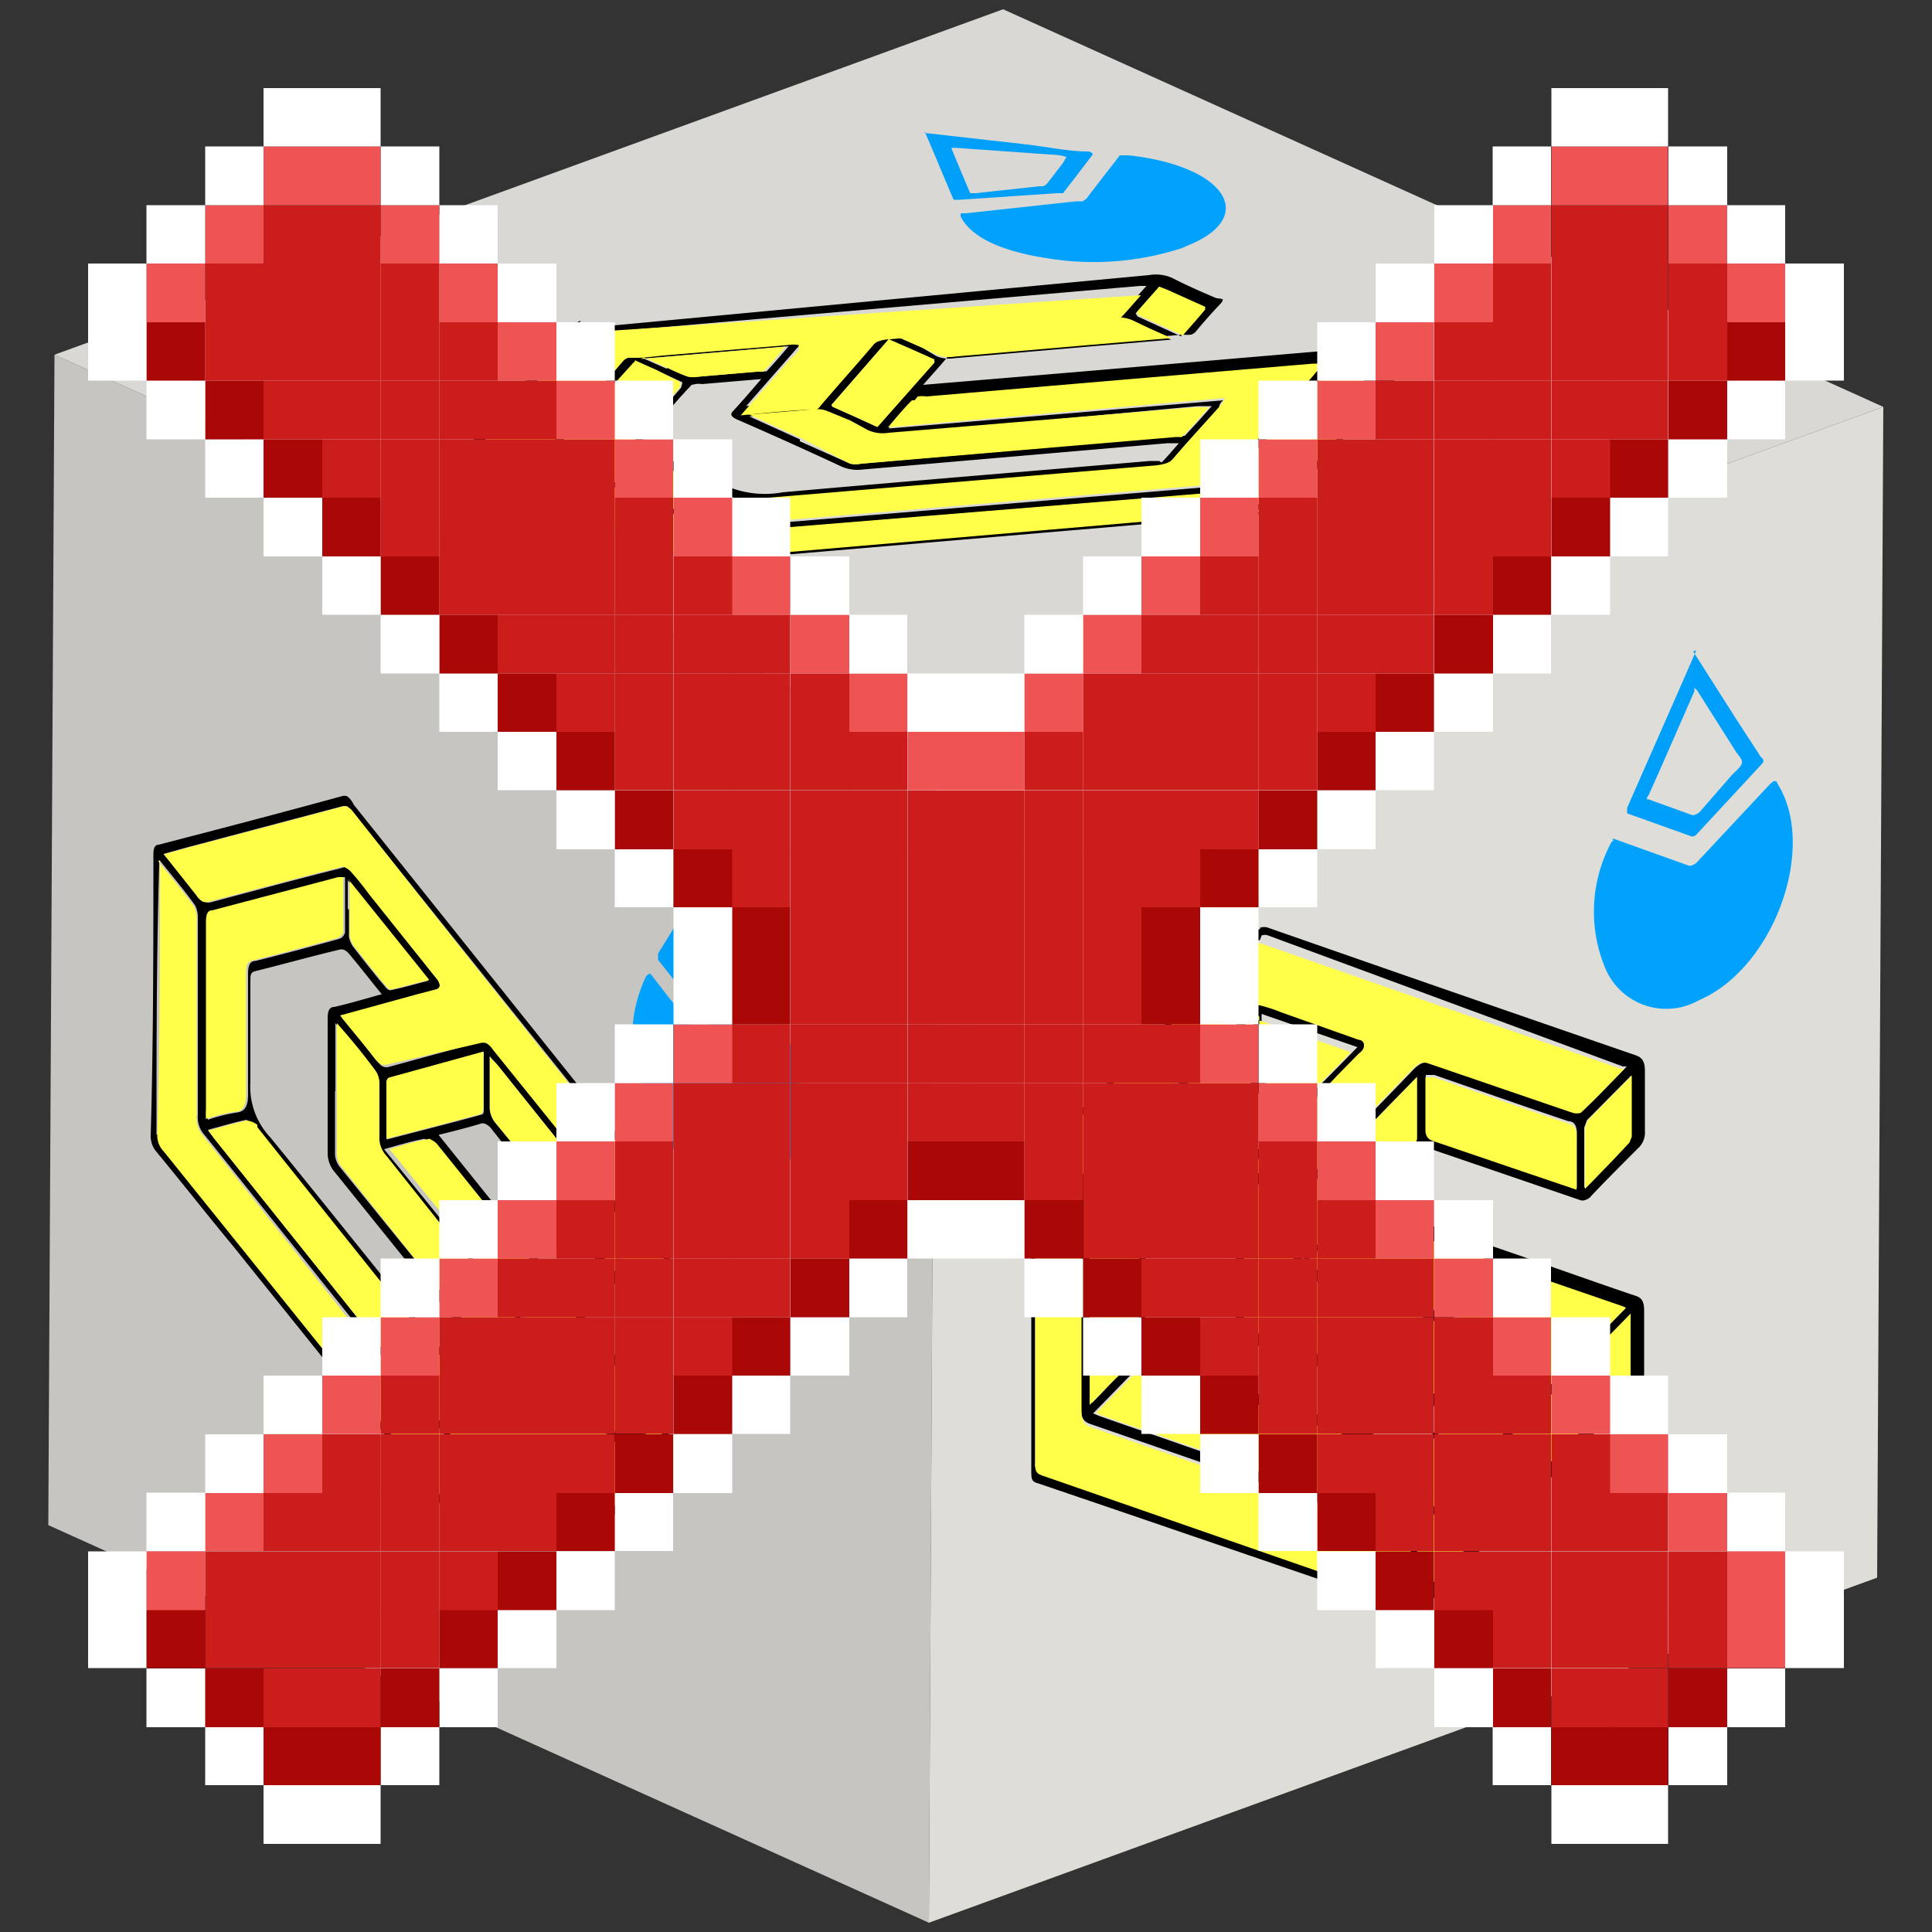 <svg id="Capa_1" data-name="Capa 1" xmlns="http://www.w3.org/2000/svg" xmlns:xlink="http://www.w3.org/1999/xlink" width="50" height="50" viewBox="0 0 50 50">
  <rect x="0" y="0" width="50" height="50" fill="#333333" stroke="none"/>
  <defs>
    <clipPath id="clip-path">
      <polygon points="24.04 49.76 1.25 39.47 1.41 9.18 24.2 19.46 24.04 49.76" fill="none"/>
    </clipPath>
    <clipPath id="clip-path-2">
      <polygon points="24.2 19.46 1.41 9.18 25.96 0.24 48.74 10.53 24.2 19.46" fill="none"/>
    </clipPath>
    <clipPath id="clip-path-3">
      <polygon points="48.74 10.53 48.58 40.83 24.04 49.76 24.2 19.46 48.74 10.53" fill="none"/>
    </clipPath>
  </defs>
  <g id="Figment_lido">
    <g style="isolation: isolate">
      <g>
        <polygon points="24.04 49.76 1.25 39.47 1.41 9.18 24.2 19.46 24.04 49.76" fill="#c7c5c1"/>
        <g style="isolation: isolate">
          <g clip-path="url(#clip-path)">
            <g>
              <path d="M12.44,39.07c0-.24,0-.48,0-.72,0-.08.09-.14.15-.16,1.33-.36,2.65-.71,4-1l.54-.14c0,.25,0,.5,0,.74s0,.47,0,.7-.05.17-.1.18q-2.25.62-4.5,1.2l-.08,0c0-.24,0-.48,0-.73m-1.3-9.59a.41.41,0,0,1,.17.13l0,0L14.2,33.2l2.69,3.37.14.17-1.42.38-3.08.82h-.07a.15.15,0,0,1-.09,0,.43.43,0,0,1-.18-.16L5.52,29.43l-.14-.19c.34-.09.66-.19,1-.26h0a.55.55,0,0,1,.14.13l0,.06c1.86,2.33,3.73,4.65,5.59,7a.84.84,0,0,0,.22.21h0a.33.33,0,0,0,.24,0c.67-.2,1.35-.36,2-.54a1,1,0,0,0,.24-.1l-4.87-6c.36-.1.69-.2,1-.26a.07.07,0,0,1,.06,0m5,3.6c0-.52,0-1,0-1.47l.07-.12c.31-.09.62-.16,1-.25v.19c0,.44,0,.86,0,1.27l-.05.11-1,.27M8.68,28.24c0-.56,0-1.11,0-1.66a.84.84,0,0,1,0-.1c.34.42.66.81,1,1.23a.58.58,0,0,1,.1.32c0,.23,0,.46,0,.69s0,.46,0,.68a.68.68,0,0,0,.18.51l4.42,5.46.19.25c-.39.1-.76.2-1.13.28h0a.47.47,0,0,1-.1-.1L8.77,30.17a.59.59,0,0,1-.1-.28c0-.55,0-1.1,0-1.65m4-.06c0-.27,0-.55,0-.84l.18.19,2.93,3.66a.64.64,0,0,1,.18.46v0c0,.18,0,.36,0,.54s0,.49,0,.76l-1.19-1.48c-.65-.81-1.29-1.61-1.94-2.4a.65.65,0,0,1-.16-.42v0c0-.16,0-.32,0-.48M10,28.72c0-.25,0-.48,0-.72a.15.15,0,0,1,.09-.11l2.43-.67V28c0,.25,0,.48,0,.72,0,.06,0,.12-.07.13-.8.22-1.6.42-2.44.64v-.75m2.48,7.44a.42.42,0,0,1-.16-.14C10.52,33.82,8.76,31.6,7,29.44A1.91,1.91,0,0,1,6.48,28c0-.84,0-1.73,0-2.6,0-.17,0-.24.14-.27.72-.18,1.44-.38,2.15-.55a.21.21,0,0,1,.13,0,.34.34,0,0,1,.12.09c.28.33.55.68.86,1.06-.44.12-.83.24-1.23.33-.13,0-.17.11-.17.29,0,1.16,0,2.32,0,3.48a.75.75,0,0,0,.18.5l4.4,5.46.15.21a7.22,7.22,0,0,1-.74.18h0M4.05,29.37c0-2.32,0-4.65.07-7,0,0,0,0,0-.12.33.41.64.78.93,1.18a.71.71,0,0,1,.07.34c0,.85,0,1.69,0,2.54l0,2.54a.69.69,0,0,0,.18.53l6.82,8.52a.64.64,0,0,1,.17.44v0c0,.16,0,.32,0,.48s0,.55,0,.85l-.75-.93-7.28-9a.58.58,0,0,1-.16-.39m1.28-5.49c0-.19,0-.26.16-.3l3.26-.86.13,0c0,.25,0,.5,0,.73s0,.47,0,.7a.23.23,0,0,1-.16.17q-1.08.3-2.16.57c-.14,0-.19.12-.19.33s0,.51,0,.77,0,.76,0,1.15,0,.77,0,1.15v.06c0,.28-.07.43-.28.46a4.23,4.23,0,0,0-.76.19,2,2,0,0,1,0-.25c0-1.62,0-3.23,0-4.85M9,23.52c0-.23,0-.48,0-.74l2.09,2.6c-.35.09-.65.18-1,.25h0l0,0a.21.21,0,0,1-.11-.08c-.29-.34-.57-.7-.85-1.06a.66.66,0,0,1-.1-.25v-.7M9,20.88H9a.46.46,0,0,1,.14.14q3.93,4.92,7.87,9.83a1.18,1.18,0,0,1,.08.12c-.33.09-.64.18-1,.24h0a.53.53,0,0,1-.18-.16l-3.15-3.91a.54.54,0,0,0-.17-.17.28.28,0,0,0-.18,0l-2.34.64a.23.23,0,0,1-.14,0l0,0a.23.23,0,0,1-.1-.07l-.07-.07,0,0c-.28-.37-.58-.72-.91-1.13l2-.55.46-.12c.08,0,.12-.06.12-.11a.43.43,0,0,0-.12-.22L9.57,23.14a6.72,6.72,0,0,0-.46-.57A.48.48,0,0,0,9,22.46a.15.15,0,0,0-.14,0c-1.13.28-2.27.59-3.4.89l0,0a.27.27,0,0,1-.13,0,.47.47,0,0,1-.18-.17L4.23,22.1l.61-.17,4-1.06a.26.26,0,0,1,.15,0m0-.26a.22.22,0,0,0-.16,0c-1.57.43-3.14.84-4.72,1.25-.1,0-.14.09-.14.25,0,2.42,0,4.85-.07,7.27a.63.63,0,0,0,.15.43c.67.81,1.32,1.64,2,2.46l6.15,7.66a.57.57,0,0,0,.18.17.14.14,0,0,0,.11,0c1.56-.42,3.13-.83,4.69-1.26a.26.26,0,0,0,.13-.22c0-.51,0-1,0-1.54a.67.67,0,0,0-.17-.5c-1.2-1.48-2.39-3-3.59-4.47l-2.2-2.74c.37-.09.72-.18,1.06-.28a.18.18,0,0,1,.16,0,.4.4,0,0,1,.16.14c1.06,1.33,2.12,2.64,3.18,4a.48.48,0,0,0,.15.14.17.17,0,0,0,.12,0q.51-.15,1-.27c.12,0,.16-.12.16-.3,0-.47,0-1,0-1.42a.77.77,0,0,0-.19-.56q-4-5-8-10A.52.52,0,0,0,9,20.62"/>
              <path d="M11.14,29.48a.07.07,0,0,0-.06,0c-.34.06-.67.16-1,.26l4.87,6a1,1,0,0,1-.24.1c-.67.18-1.35.34-2,.54a.33.33,0,0,1-.24,0h0a.84.84,0,0,1-.22-.21c-1.86-2.34-3.73-4.66-5.59-7l0-.06A.55.55,0,0,0,6.39,29h0c-.33.07-.65.17-1,.26l.14.19,6.67,8.34a.43.43,0,0,0,.18.16.15.15,0,0,0,.09,0h.07l3.08-.82L17,36.74l-.14-.17L14.2,33.2l-2.87-3.57,0,0a.41.41,0,0,0-.17-.13" fill="#ffff49"/>
              <path d="M9,20.88a.26.26,0,0,0-.15,0l-4,1.06-.61.17.84,1.06a.47.47,0,0,0,.18.17.27.27,0,0,0,.13,0l0,0c1.13-.3,2.27-.61,3.4-.89a.15.15,0,0,1,.14,0,.48.48,0,0,1,.15.11,6.72,6.72,0,0,1,.46.57l1.72,2.15a.43.43,0,0,1,.12.22s0,.09-.12.11l-.46.12-2,.55c.33.41.63.76.91,1.13l0,0,.07.07a.23.23,0,0,0,.1.07l0,0a.23.23,0,0,0,.14,0L12.41,27a.28.28,0,0,1,.18,0,.54.54,0,0,1,.17.17l3.15,3.91a.53.53,0,0,0,.18.16h0c.32-.06.63-.15,1-.24a1.18,1.18,0,0,0-.08-.12Q13.06,26,9.13,21A.46.46,0,0,0,9,20.89H9" fill="#ffff49"/>
              <path d="M4.14,22.28c0,.07,0,.09,0,.12,0,2.32,0,4.65-.07,7a.58.58,0,0,0,.16.39l7.28,9.05.75.93c0-.3,0-.58,0-.85s0-.32,0-.48v0a.64.64,0,0,0-.17-.44L5.27,29.41a.69.69,0,0,1-.18-.53l0-2.54c0-.85,0-1.69,0-2.54a.71.71,0,0,0-.07-.34c-.29-.4-.6-.77-.93-1.18" fill="#ffff49"/>
              <path d="M8.72,26.48a.84.84,0,0,0,0,.1c0,.55,0,1.1,0,1.66s0,1.1,0,1.65a.59.59,0,0,0,.1.28L13.3,35.8a.47.47,0,0,0,.1.1h0c.37-.08.74-.18,1.13-.28l-.19-.25L10,29.91a.68.68,0,0,1-.18-.51c0-.22,0-.45,0-.68s0-.46,0-.69a.58.58,0,0,0-.1-.32c-.31-.42-.63-.81-1-1.23" fill="#ffff49"/>
              <path d="M8.88,22.7l-.13,0-3.26.86c-.12,0-.16.11-.16.3,0,1.62,0,3.23,0,4.85a2,2,0,0,0,0,.25,4.23,4.23,0,0,1,.76-.19c.21,0,.27-.18.28-.46v-.06c0-.38,0-.77,0-1.15s0-.77,0-1.15,0-.51,0-.77.05-.29.19-.33q1.08-.27,2.16-.57a.23.23,0,0,0,.16-.17c0-.23,0-.46,0-.7s0-.48,0-.73" fill="#ffff49"/>
              <path d="M17.13,37l-.54.14c-1.33.34-2.65.69-4,1-.06,0-.15.08-.15.16,0,.24,0,.48,0,.72s0,.49,0,.73l.08,0q2.25-.59,4.5-1.2s.1-.1.1-.18,0-.46,0-.7,0-.49,0-.74" fill="#ffff49"/>
              <path d="M12.68,27.34c0,.29,0,.57,0,.84s0,.32,0,.48v0a.65.65,0,0,0,.16.42c.65.79,1.29,1.59,1.94,2.4L16,33c0-.27,0-.52,0-.76s0-.36,0-.54v0a.64.64,0,0,0-.18-.46l-2.93-3.66-.18-.19" fill="#ffff49"/>
              <path d="M12.49,27.22l-2.43.67A.15.15,0,0,0,10,28c0,.24,0,.47,0,.72v.75c.84-.22,1.64-.42,2.44-.64,0,0,.07-.07.07-.13,0-.24,0-.47,0-.72v-.76" fill="#ffff49"/>
              <path d="M9.05,22.78c0,.26,0,.51,0,.74v.7a.66.66,0,0,0,.1.25c.28.36.56.72.85,1.06a.21.21,0,0,0,.11.08l0,0h0c.31-.07.61-.16,1-.25l-2.09-2.6" fill="#ffff49"/>
              <path d="M17.19,31.24c-.35.09-.66.16-1,.25l-.07.12c0,.48,0,1,0,1.47l1-.27.05-.11c0-.41,0-.83,0-1.27v-.19" fill="#ffff49"/>
              <path d="M16.81,25.2s0,0-.08.05a3.59,3.59,0,0,0-.11,2.91,4,4,0,0,0,1.91,2.48l.3.1c1.56.45,2.43-1.6,1.6-3.78,0-.08-.05-.12-.08-.13h-.08l-1.58.53a.13.13,0,0,1-.12,0s-.07-.05-.12-.1c-.52-.67-1.05-1.32-1.57-2a.22.22,0,0,0-.07-.07" fill="#00a2fd"/>
              <path d="M18.58,26.13a.17.17,0,0,1-.06-.06l-.93-1.18c-.05-.05-.07-.08,0-.14.34-.55.68-1.1,1-1.65l0-.05s0,.1.07.14c.28.74.56,1.47.83,2.2.05.13.15.31.13.39s-.15.07-.23.1l-.74.25s-.06,0-.08,0m0-3.95-1.54,2.5c0,.07,0,.11,0,.16.46.58.92,1.17,1.39,1.75a.14.14,0,0,0,.06.07.11.11,0,0,0,.08,0l1.4-.46c.06,0,.08-.06,0-.17-.19-.48-.37-1-.55-1.44l-.91-2.41" fill="#009ff9"/>
            </g>
          </g>
        </g>
      </g>
      <g>
        <polygon points="24.2 19.46 1.41 9.18 25.96 0.24 48.74 10.53 24.2 19.46" fill="#dad8d4"/>
        <g style="isolation: isolate">
          <g clip-path="url(#clip-path-2)">
            <g>
              <path d="M32.32,12.94l-.56-.26c-.06,0,0-.1,0-.15l2.38-2.7.33-.37.58.27.55.25c.06,0,.09.09.06.12L33,13.16l-.08,0-.57-.26m-8.65-2.58a.78.78,0,0,1,.23,0h0l5.16-.44,4.85-.41.25,0c-.29.34-.58.65-.85,1-.62.7-1.24,1.4-1.84,2.1l-.05,0-.09.05-.28,0-12,1-.26,0c.2-.23.38-.45.6-.67h0a1.09,1.09,0,0,1,.22,0h.08l10.07-.84a1.39,1.39,0,0,0,.34-.06h0a.43.43,0,0,0,.2-.14c.39-.46.81-.91,1.22-1.37,0,0,0-.1.11-.18L23,11.09c.21-.25.4-.48.62-.7l.07,0m6.89-1.68-1.14-.52-.05-.08L30,7.42l.15.07,1,.45,0,.07c-.18.22-.37.43-.58.67m-9.87,2.69-1.3-.59-.06,0,1.76-.14a.7.7,0,0,1,.33.06l.56.23.52.25a.94.94,0,0,0,.54.07L31,10.51l.36,0c-.24.27-.46.52-.7.77h0l-.16,0L22.28,12A.66.66,0,0,1,22,12l-1.3-.58M23.87,9l-.66-.29.3,0,5.28-.45a1,1,0,0,1,.5.06h0l.42.2.6.27-2.14.18-3.47.3a.85.85,0,0,1-.46-.05h0L23.87,9m-1.76,1.78-.56-.25a.05.05,0,0,1,0-.09L23,8.78l.6.27.56.25s.06.07,0,.09L22.7,11.05l-.59-.27M30,11.93l-.24,0c-3.17.27-6.35.53-9.5.81a2.55,2.55,0,0,1-1.57-.21c-.63-.33-1.35-.63-2-.93-.13-.06-.15-.11-.09-.18.44-.48.86-1,1.3-1.46L18,9.94a.53.53,0,0,1,.17,0l1.53-.13c-.25.29-.48.56-.73.83-.08.08-.05.14.09.21q1.38.6,2.73,1.23a1.06,1.06,0,0,0,.55.07l7.88-.68.29,0c-.16.18-.29.34-.45.5l0,0M17.84,14.48,12.37,12l-.08,0L14,11.82a1.25,1.25,0,0,1,.32.08l2,.9,2,.91a1.12,1.12,0,0,0,.57.07l12.27-1a.94.94,0,0,1,.49.05h0L32,13l.67.3-1.35.12L18.28,14.53a.8.8,0,0,1-.44,0m-3.32-2.66c-.14-.07-.17-.12-.1-.2l2-2.21.09-.09.58.26.54.25c.06,0,0,.11,0,.15-.43.49-.86,1-1.3,1.47-.08.1-.07.16.1.23L17,12l.9.41.91.41.05,0c.22.1.28.19.13.32a5.57,5.57,0,0,0-.46.51l-.2-.08-3.81-1.72m2.73-2.31-.59-.26,3.75-.32c-.2.24-.38.44-.57.65l0,0,0,0-.16,0-1.53.13a.73.73,0,0,1-.27,0,5.38,5.38,0,0,1-.55-.24m-2.16-.88h0l.23,0L29.5,7.4h.17c-.21.23-.38.44-.59.65h0a1,1,0,0,1-.27,0l-5.65.49a.87.87,0,0,0-.27.05.27.27,0,0,0-.15.1c-.45.53-.93,1.06-1.38,1.59a.24.24,0,0,1-.11.09l-.05,0-.14,0-.11,0h0c-.53,0-1,.08-1.64.14l1.22-1.39c.09-.11.19-.21.28-.31s.05-.1,0-.12a.8.8,0,0,0-.28,0l-3.09.26c-.28,0-.57,0-.83.07l-.21,0a.31.31,0,0,0-.12.07c-.7.77-1.37,1.54-2,2.31l0,0a.5.5,0,0,1-.12.08l-.28,0-1.52.12.36-.41c.8-.9,1.59-1.8,2.38-2.71a.38.38,0,0,1,.13-.09m-.2-.09a.28.28,0,0,0-.14.09c-.93,1.07-1.88,2.14-2.83,3.21-.06.07,0,.11.08.17l5.71,2.58a.84.84,0,0,0,.46.06l3.56-.31,11.05-.94a1,1,0,0,0,.27-.05.17.17,0,0,0,.1-.06l2.8-3.2s0-.11-.07-.15c-.39-.19-.81-.36-1.2-.55a1,1,0,0,0-.54-.07l-6.45.55-3.94.33c.22-.25.43-.48.63-.72a.25.25,0,0,1,.13-.09.76.76,0,0,1,.25,0l5.71-.49a1,1,0,0,0,.22,0,.3.3,0,0,0,.11-.07c.19-.23.39-.46.61-.69s0-.14-.11-.2c-.38-.16-.76-.33-1.11-.51a1.05,1.05,0,0,0-.6-.07L15.16,8.49a1.31,1.31,0,0,0-.27,0"/>
              <path d="M23.67,10.36l-.07,0c-.22.22-.41.45-.62.7l8.73-.76c-.06.08-.07.13-.11.18-.41.46-.83.91-1.22,1.37a.43.43,0,0,1-.2.14h0a1.39,1.39,0,0,1-.34.06l-10.07.84h-.08a1.09,1.09,0,0,0-.22,0h0c-.22.22-.4.44-.6.67l.26,0,12-1,.28,0,.09-.05.05,0c.6-.7,1.22-1.4,1.84-2.1.27-.32.56-.63.85-1l-.25,0-4.85.41-5.16.44h0a.78.78,0,0,0-.23,0" fill="#ffff49"/>
              <path d="M15.09,8.63a.38.38,0,0,0-.13.09c-.79.91-1.58,1.81-2.38,2.71l-.36.41,1.52-.12.28,0a.5.5,0,0,0,.12-.08l0,0c.67-.77,1.34-1.54,2-2.31a.31.31,0,0,1,.12-.07l.21,0c.26,0,.55-.05.83-.07l3.09-.26a.8.8,0,0,1,.28,0s0,.06,0,.12-.19.2-.28.31l-1.22,1.39c.6-.06,1.11-.11,1.64-.14h0l.11,0,.14,0,.05,0a.24.24,0,0,0,.11-.09c.45-.53.93-1.06,1.38-1.59a.27.27,0,0,1,.15-.1.87.87,0,0,1,.27-.05l5.65-.49a1,1,0,0,0,.27,0h0c.21-.21.38-.42.59-.65H29.5L15.35,8.59l-.23,0h0" fill="#ffff49"/>
              <path d="M12.29,12l.08,0,5.47,2.47a.8.8,0,0,0,.44,0l13.06-1.12,1.35-.12L32,13l-.38-.18h0a.94.94,0,0,0-.49-.05l-12.27,1a1.12,1.12,0,0,1-.57-.07l-2-.91-2-.9a1.25,1.25,0,0,0-.32-.08L12.29,12" fill="#ffff49"/>
              <path d="M19.33,10.73l.06,0,1.3.59L22,12a.66.66,0,0,0,.29,0l8.14-.69.16,0h0c.24-.25.46-.5.7-.77l-.36,0L23,11.2a.94.94,0,0,1-.54-.07L22,10.88l-.56-.23a.7.7,0,0,0-.33-.06l-1.76.14" fill="#ffff49"/>
              <path d="M16.46,9.32l-.09.09-2,2.21c-.07.08,0,.13.1.2l3.81,1.72.2.08a5.57,5.57,0,0,1,.46-.51c.15-.13.09-.22-.13-.32l-.05,0-.91-.41L17,12l-.61-.27c-.17-.07-.18-.13-.1-.23.44-.48.87-1,1.3-1.47,0,0,.05-.12,0-.15L17,9.58l-.58-.26" fill="#ffff49"/>
              <path d="M34.47,9.46l-.33.37-2.38,2.7c0,.05-.06.12,0,.15l.56.26.57.26.08,0,2.69-3.06s0-.1-.06-.12l-.55-.25-.58-.27" fill="#ffff49"/>
              <path d="M23.21,8.71l.66.29.37.18h0a.85.85,0,0,0,.46.05l3.47-.3,2.14-.18-.6-.27-.42-.2h0a1,1,0,0,0-.5-.06l-5.28.45-.3,0" fill="#ffff49"/>
              <path d="M23,8.78l-1.44,1.66a.05.05,0,0,0,0,.09l.56.25.59.27,1.47-1.66s0-.07,0-.09l-.56-.25L23,8.78" fill="#ffff49"/>
              <path d="M16.66,9.25l.59.26a5.38,5.38,0,0,0,.55.24.73.73,0,0,0,.27,0l1.53-.13.16,0,0,0,0,0c.19-.21.37-.41.57-.65l-3.75.32" fill="#ffff49"/>
              <path d="M30,7.42l-.58.66.05.08,1.14.52c.21-.24.4-.45.58-.67l0-.07-1-.45L30,7.42" fill="#ffff49"/>
              <path d="M24.86,5.54s0,0,0,.06c.26.52,1,.89,2.22,1.08a7.39,7.39,0,0,0,3.51-.26l.32-.14c1.62-.76.7-2-1.7-2.26-.09,0-.14,0-.17,0s0,0-.06,0c-.28.37-.58.74-.86,1.12l-.1.07-.17,0L25,5.52l-.12,0" fill="#00a2fd"/>
              <path d="M27,4.82l-.1,0L25.25,5c-.07,0-.12,0-.14,0-.17-.39-.33-.78-.49-1.17v0a.86.86,0,0,1,.17,0L27.2,4a1.53,1.53,0,0,1,.4.06s-.06.11-.1.17l-.4.52a.18.18,0,0,1-.07.05m-3.1-1.4c.26.6.5,1.19.75,1.77,0,0,.07,0,.15,0L27.34,5h.11l.06,0c.25-.32.5-.65.77-1,0,0,0-.06-.11-.08-.53,0-1.06-.12-1.59-.18l-2.65-.3" fill="#009ff9"/>
            </g>
          </g>
        </g>
      </g>
      <g>
        <polygon points="48.74 10.53 48.58 40.83 24.04 49.76 24.2 19.46 48.74 10.53" fill="#dfddd8"/>
        <g style="isolation: isolate">
          <g clip-path="url(#clip-path-3)">
            <g>
              <path d="M36.68,40.55c0-.26,0-.52,0-.78a.72.72,0,0,1,.19-.32l4.68-4.78L42.2,34v.8c0,.26,0,.51,0,.76a.53.53,0,0,1-.12.29q-2.66,2.7-5.3,5.42l-.09.05v-.79m-1.58-9a.41.41,0,0,1,.19,0h0c1.14.38,2.27.77,3.41,1.17l3.2,1.1.16.06L40.4,35.56C39.19,36.8,38,38,36.78,39.27c0,0-.05,0-.08.06a.23.23,0,0,1-.11.07.28.28,0,0,1-.22,0l-7.91-2.75-.17-.07,1.16-1.19,0,0a.31.31,0,0,1,.16,0h.06c2.21.77,4.42,1.53,6.64,2.32a.44.44,0,0,0,.25,0l0,0a.77.77,0,0,0,.28-.2c.79-.83,1.59-1.63,2.39-2.43.08-.08.14-.18.28-.34l-5.78-2c.42-.43.81-.84,1.21-1.22l.08,0M41,30.76c0-.56,0-1.07,0-1.58l.07-.19,1.15-1.16V28c0,.48,0,.93,0,1.38l-.06.15c-.37.4-.74.78-1.15,1.2m-8.83,1.69c0-.59,0-1.18,0-1.78,0,0,0-.06,0-.12.4.13.78.26,1.15.41.07,0,.12.15.12.25s0,.49,0,.74,0,.49,0,.74.07.32.22.37l5.24,1.76.24.09c-.47.47-.9.92-1.34,1.35h0l0,0a.15.15,0,0,1-.13,0c-1.8-.6-3.58-1.22-5.38-1.84a.24.24,0,0,1-.11-.2V32.45m4.71-3.73c0-.29,0-.59,0-.9l.22,0c1.16.4,2.31.81,3.48,1.2.15,0,.21.13.21.33v0c0,.2,0,.39,0,.59v.81l-1.42-.48-2.29-.78c-.13,0-.19-.12-.2-.29v0c0-.18,0-.35,0-.52M33.7,31.79c0-.26,0-.52,0-.78a.42.42,0,0,1,.1-.2l2.87-2.94c0,.28,0,.55,0,.81s0,.52,0,.78a.36.36,0,0,1-.09.21L33.7,32.6v-.81m3,5.66a.27.27,0,0,1-.18,0c-2.1-.72-4.18-1.47-6.29-2.15-.47-.15-.64-.43-.6-1.09.06-1,0-1.88,0-2.81a.53.53,0,0,1,.18-.42c.84-.86,1.68-1.73,2.53-2.57a.49.49,0,0,1,.15-.1.23.23,0,0,1,.14,0c.33.09.65.21,1,.34l-1.45,1.49a.57.57,0,0,0-.2.47c0,1.24,0,2.48,0,3.73,0,.23.06.32.22.37l5.21,1.78.18.08c-.3.31-.58.61-.87.88l0,0m-9.93.47q0-3.75,0-7.5s0-.06,0-.14c.39.14.76.25,1.11.4.06,0,.07.19.08.3,0,.91,0,1.82,0,2.73l0,2.74c0,.24.06.34.23.4l8.09,2.8c.14.05.2.13.2.32v0c0,.17,0,.35,0,.52v.92l-.89-.3-8.64-3c-.11,0-.19-.07-.19-.27m1.47-7a.56.56,0,0,1,.2-.46l3.83-3.92.16-.14c0,.27,0,.53,0,.79s0,.5,0,.75a.73.73,0,0,1-.18.32q-1.27,1.32-2.55,2.61a.67.67,0,0,0-.23.53v.82c0,.41,0,.82,0,1.24v1.23a.13.13,0,0,1,0,.06.92.92,0,0,1-.33.75c-.3.26-.58.58-.89.89,0-.11,0-.19,0-.26,0-1.74,0-3.47,0-5.21m4.39-3.8v-.8l2.48.86c-.41.42-.77.79-1.13,1.14a.1.1,0,0,1,0,0l0,0a.31.31,0,0,1-.13,0c-.34-.11-.68-.23-1-.36a.21.21,0,0,1-.11-.18c0-.24,0-.48,0-.74m-.11-2.75h0a.25.25,0,0,1,.17,0L42,27.6l.1,0c-.39.4-.75.78-1.13,1.14l0,0h0a.37.37,0,0,1-.21,0L37,27.52a.3.3,0,0,0-.21,0,.83.83,0,0,0-.21.16c-.91.95-1.83,1.89-2.75,2.84a.83.83,0,0,1-.16.13l-.06,0a.25.25,0,0,1-.12,0l-.07,0h0c-.34-.14-.68-.24-1.08-.37l2.41-2.47.54-.55c.09-.1.14-.17.14-.23s0-.09-.14-.13l-2-.71a3.92,3.92,0,0,0-.55-.18.38.38,0,0,0-.18,0,.34.34,0,0,0-.16.1c-1.34,1.35-2.67,2.72-4,4.08l0,.06a.59.59,0,0,1-.16.1.31.31,0,0,1-.21,0c-.31-.14-.64-.24-1-.36l.71-.74,4.69-4.79a.63.63,0,0,1,.18-.14m0-.28a.56.56,0,0,0-.2.14q-2.77,2.85-5.56,5.68a.51.51,0,0,0-.16.39c0,2.6,0,5.21,0,7.82,0,.19,0,.28.18.32l2.35.8,7.31,2.5a.28.28,0,0,0,.2,0,.46.46,0,0,0,.14-.09c1.84-1.9,3.68-3.78,5.53-5.67a.77.77,0,0,0,.15-.36c0-.56,0-1.1,0-1.66,0-.22-.06-.32-.21-.37-1.42-.48-2.84-1-4.26-1.47l-2.61-.89c.44-.44.85-.86,1.25-1.28a.54.54,0,0,1,.19-.14.25.25,0,0,1,.19,0l3.77,1.29a.2.2,0,0,0,.17,0,.29.29,0,0,0,.15-.11c.4-.42.8-.82,1.2-1.22a.56.56,0,0,0,.18-.46c0-.51,0-1,0-1.54,0-.25-.07-.35-.24-.41q-4.76-1.64-9.51-3.3a.31.31,0,0,0-.21,0"/>
              <path d="M35.1,31.51l-.08,0c-.4.38-.79.79-1.21,1.22l5.78,2c-.14.16-.2.26-.28.34-.8.8-1.6,1.6-2.39,2.43a.77.77,0,0,1-.28.2h0l0,0a.44.44,0,0,1-.25,0c-2.22-.79-4.43-1.55-6.64-2.32h-.06a.31.31,0,0,0-.16,0l0,0-1.16,1.19.17.07,7.91,2.75a.28.28,0,0,0,.22,0,.23.23,0,0,0,.11-.07s0,0,.08-.06C38,38,39.19,36.8,40.4,35.56l1.68-1.72-.16-.06-3.2-1.1c-1.14-.4-2.27-.79-3.41-1.17h0a.41.41,0,0,0-.19,0" fill="#ffff49"/>
              <path d="M32.48,24.34a.63.63,0,0,0-.18.14l-4.69,4.79L26.9,30c.35.12.68.22,1,.36a.31.31,0,0,0,.21,0,.59.59,0,0,0,.16-.1l0-.06c1.34-1.36,2.67-2.73,4-4.08a.34.34,0,0,1,.16-.1.38.38,0,0,1,.18,0,3.92,3.92,0,0,1,.55.18l2,.71c.09,0,.14.08.14.13s0,.13-.14.23l-.54.55L32.3,30.28c.4.13.74.23,1.08.37h0l.07,0a.25.25,0,0,0,.12,0l.06,0a.83.83,0,0,0,.16-.13c.92-1,1.84-1.89,2.75-2.84a.83.83,0,0,1,.21-.16.3.3,0,0,1,.21,0l3.74,1.28a.37.37,0,0,0,.21,0h0l0,0c.38-.36.74-.74,1.13-1.14l-.1,0-9.33-3.25a.25.25,0,0,0-.17,0h0" fill="#ffff49"/>
              <path d="M26.79,30.28c0,.08,0,.11,0,.14q0,3.75,0,7.5c0,.2.08.23.19.27l8.64,3,.89.3v-.92c0-.17,0-.35,0-.52v0c0-.19-.06-.27-.2-.32l-8.09-2.8c-.17-.06-.23-.16-.23-.4l0-2.74c0-.91,0-1.82,0-2.73,0-.11,0-.27-.08-.3-.35-.15-.72-.26-1.11-.4" fill="#ffff49"/>
              <path d="M32.22,30.55c0,.06,0,.1,0,.12,0,.6,0,1.19,0,1.78v1.78a.24.24,0,0,0,.11.2c1.8.62,3.58,1.24,5.38,1.84a.15.15,0,0,0,.13,0l0,0h0c.44-.43.87-.88,1.34-1.35l-.24-.09L33.7,33.06c-.15-.05-.22-.14-.22-.37s0-.5,0-.74,0-.49,0-.74-.05-.23-.12-.25c-.37-.15-.75-.28-1.15-.41" fill="#ffff49"/>
              <path d="M32.39,26.37l-.16.14L28.4,30.43a.56.56,0,0,0-.2.46c0,1.74,0,3.47,0,5.21,0,.07,0,.15,0,.26.31-.31.59-.63.89-.89a.92.92,0,0,0,.33-.75.13.13,0,0,0,0-.06V33.43c0-.42,0-.83,0-1.24v-.82a.67.67,0,0,1,.23-.53q1.27-1.29,2.55-2.61a.73.73,0,0,0,.18-.32c0-.25,0-.5,0-.75s0-.52,0-.79" fill="#ffff49"/>
              <path d="M42.2,34l-.64.65-4.68,4.78a.72.72,0,0,0-.19.32c0,.26,0,.52,0,.78v.79l.09-.05q2.64-2.72,5.3-5.42a.53.53,0,0,0,.12-.29c0-.25,0-.5,0-.76V34" fill="#ffff49"/>
              <path d="M36.89,27.82c0,.31,0,.61,0,.9s0,.34,0,.52v0c0,.17.07.25.2.29l2.29.78,1.42.48V30c0-.2,0-.39,0-.59v0c0-.2-.06-.29-.21-.33-1.17-.39-2.32-.8-3.48-1.2l-.22,0" fill="#ffff49"/>
              <path d="M36.68,27.87l-2.87,2.94a.42.42,0,0,0-.1.2c0,.26,0,.52,0,.78v.81l2.87-2.93a.36.36,0,0,0,.09-.21c0-.26,0-.51,0-.78s0-.53,0-.81" fill="#ffff49"/>
              <path d="M32.59,26.29v.8c0,.26,0,.5,0,.74a.21.21,0,0,0,.11.18c.33.13.67.25,1,.36a.31.31,0,0,0,.13,0l0,0a.1.1,0,0,0,0,0c.36-.35.72-.72,1.13-1.14l-2.48-.86" fill="#ffff49"/>
              <path d="M42.24,27.83,41.09,29l-.07.19c0,.51,0,1,0,1.58.41-.42.78-.8,1.15-1.2l.06-.15c0-.45,0-.9,0-1.38v-.2" fill="#ffff49"/>
              <path d="M41.76,21.74s-.06.05-.09.12a3.79,3.79,0,0,0-.12,3.21,1.71,1.71,0,0,0,2.27.89l.35-.17C46,24.83,47,21.85,46,20.28c0-.05-.06-.08-.1-.06s0,0-.09.07l-1.87,2a.31.31,0,0,1-.14.1.15.15,0,0,1-.13,0l-1.87-.67a.08.08,0,0,0-.08,0" fill="#00a2fd"/>
              <path d="M43.85,21.09a.09.09,0,0,1-.07,0l-1.11-.4c-.05,0-.08,0,0-.12.4-.89.79-1.79,1.18-2.68l0-.09s.06.05.08.08l1,1.58c.06.09.17.19.15.29s-.17.21-.27.32L44,21a.26.26,0,0,1-.1.07m0-4.24c-.6,1.38-1.2,2.73-1.79,4.08,0,.11,0,.12,0,.14l1.65.59a.11.11,0,0,0,.08,0,.21.21,0,0,0,.08-.06l1.65-1.78c.08-.08.1-.13,0-.21l-.65-1-1.1-1.73" fill="#009ff9"/>
            </g>
          </g>
        </g>
      </g>
    </g>
  </g>
  <g>
    <rect x="46.2" y="41.66" width="1.52" height="1.51" fill="#fff"/>
    <rect x="46.2" y="40.15" width="1.52" height="1.52" fill="#fff"/>
    <rect x="46.2" y="8.34" width="1.52" height="1.51" fill="#fff"/>
    <rect x="46.2" y="6.82" width="1.52" height="1.52" fill="#fff"/>
    <rect x="44.69" y="43.18" width="1.51" height="1.52" fill="#fff"/>
    <rect x="44.69" y="41.66" width="1.51" height="1.51" fill="#ef5454"/>
    <rect x="44.69" y="40.15" width="1.51" height="1.52" fill="#ef5454"/>
    <rect x="44.69" y="38.63" width="1.51" height="1.51" fill="#fff"/>
    <rect x="44.69" y="9.85" width="1.51" height="1.52" fill="#fff"/>
    <rect x="44.69" y="8.34" width="1.51" height="1.51" fill="#aa0707"/>
    <rect x="44.69" y="6.82" width="1.51" height="1.52" fill="#ef5454"/>
    <rect x="44.69" y="5.31" width="1.51" height="1.51" fill="#fff"/>
    <rect x="43.18" y="44.69" width="1.52" height="1.51" fill="#fff"/>
    <rect x="43.18" y="43.18" width="1.52" height="1.52" fill="#aa0707"/>
    <rect x="43.18" y="41.66" width="1.52" height="1.51" fill="#cc1d1d"/>
    <rect x="43.18" y="40.15" width="1.52" height="1.52" fill="#cc1d1d"/>
    <rect x="43.18" y="38.63" width="1.52" height="1.51" fill="#ef5454"/>
    <rect x="43.18" y="37.12" width="1.52" height="1.52" fill="#fff"/>
    <rect x="43.18" y="11.37" width="1.52" height="1.51" fill="#fff"/>
    <rect x="43.18" y="9.85" width="1.52" height="1.52" fill="#aa0707"/>
    <rect x="43.18" y="8.34" width="1.52" height="1.51" fill="#cc1d1d"/>
    <rect x="43.18" y="6.82" width="1.52" height="1.52" fill="#cc1d1d"/>
    <rect x="43.18" y="5.31" width="1.52" height="1.51" fill="#ef5454"/>
    <rect x="43.18" y="3.79" width="1.52" height="1.52" fill="#fff"/>
    <rect x="41.66" y="46.2" width="1.51" height="1.52" fill="#fff"/>
    <rect x="41.66" y="44.69" width="1.51" height="1.51" fill="#aa0707"/>
    <rect x="41.66" y="43.18" width="1.51" height="1.52" fill="#cc1d1d"/>
    <rect x="41.66" y="41.66" width="1.51" height="1.51" fill="#cc1d1d"/>
    <rect x="41.66" y="40.15" width="1.51" height="1.52" fill="#cc1d1d"/>
    <rect x="41.66" y="38.63" width="1.51" height="1.51" fill="#cc1d1d"/>
    <rect x="41.66" y="37.12" width="1.51" height="1.52" fill="#ef5454"/>
    <rect x="41.66" y="35.6" width="1.51" height="1.51" fill="#fff"/>
    <rect x="41.66" y="12.88" width="1.51" height="1.52" fill="#fff"/>
    <rect x="41.66" y="11.37" width="1.51" height="1.51" fill="#aa0707"/>
    <rect x="41.66" y="9.85" width="1.51" height="1.52" fill="#cc1d1d"/>
    <rect x="41.66" y="8.34" width="1.51" height="1.51" fill="#cc1d1d"/>
    <rect x="41.66" y="6.82" width="1.51" height="1.52" fill="#cc1d1d"/>
    <rect x="41.66" y="5.31" width="1.51" height="1.51" fill="#cc1d1d"/>
    <rect x="41.66" y="3.79" width="1.51" height="1.52" fill="#ef5454"/>
    <rect x="41.66" y="2.28" width="1.51" height="1.51" fill="#fff"/>
    <rect x="40.15" y="46.2" width="1.52" height="1.52" fill="#fff"/>
    <rect x="40.15" y="44.69" width="1.52" height="1.51" fill="#aa0707"/>
    <rect x="40.15" y="43.18" width="1.52" height="1.52" fill="#cc1d1d"/>
    <rect x="40.15" y="41.66" width="1.52" height="1.51" fill="#cc1d1d"/>
    <rect x="40.15" y="40.15" width="1.52" height="1.52" fill="#cc1d1d"/>
    <rect x="40.15" y="38.63" width="1.52" height="1.51" fill="#cc1d1d"/>
    <rect x="40.15" y="37.12" width="1.52" height="1.52" fill="#cc1d1d"/>
    <rect x="40.15" y="35.6" width="1.52" height="1.51" fill="#ef5454"/>
    <rect x="40.15" y="34.09" width="1.52" height="1.51" fill="#fff"/>
    <rect x="40.15" y="14.4" width="1.52" height="1.51" fill="#fff"/>
    <rect x="40.15" y="12.88" width="1.52" height="1.52" fill="#aa0707"/>
    <rect x="40.15" y="11.37" width="1.52" height="1.51" fill="#cc1d1d"/>
    <rect x="40.15" y="9.85" width="1.52" height="1.52" fill="#cc1d1d"/>
    <rect x="40.15" y="8.34" width="1.52" height="1.51" fill="#cc1d1d"/>
    <rect x="40.15" y="6.82" width="1.52" height="1.52" fill="#cc1d1d"/>
    <rect x="40.15" y="5.31" width="1.52" height="1.51" fill="#cc1d1d"/>
    <rect x="40.15" y="3.79" width="1.52" height="1.52" fill="#ef5454"/>
    <rect x="40.15" y="2.28" width="1.52" height="1.51" fill="#fff"/>
    <rect x="38.63" y="44.69" width="1.51" height="1.51" fill="#fff"/>
    <rect x="38.63" y="43.18" width="1.51" height="1.52" fill="#aa0707"/>
    <rect x="38.63" y="41.66" width="1.51" height="1.51" fill="#cc1d1d"/>
    <rect x="38.63" y="40.15" width="1.51" height="1.52" fill="#cc1d1d"/>
    <rect x="38.63" y="38.63" width="1.51" height="1.51" fill="#cc1d1d"/>
    <rect x="38.63" y="37.12" width="1.51" height="1.52" fill="#cc1d1d"/>
    <rect x="38.63" y="35.6" width="1.51" height="1.51" fill="#cc1d1d"/>
    <rect x="38.63" y="34.09" width="1.51" height="1.51" fill="#ef5454"/>
    <rect x="38.63" y="32.57" width="1.51" height="1.52" fill="#fff"/>
    <rect x="38.63" y="15.91" width="1.51" height="1.52" fill="#fff"/>
    <rect x="38.63" y="14.4" width="1.51" height="1.51" fill="#aa0707"/>
    <rect x="38.63" y="12.88" width="1.51" height="1.52" fill="#cc1d1d"/>
    <rect x="38.63" y="11.37" width="1.51" height="1.51" fill="#cc1d1d"/>
    <rect x="38.63" y="9.85" width="1.51" height="1.52" fill="#cc1d1d"/>
    <rect x="38.63" y="8.34" width="1.51" height="1.51" fill="#cc1d1d"/>
    <rect x="38.63" y="6.82" width="1.51" height="1.52" fill="#cc1d1d"/>
    <rect x="38.63" y="5.31" width="1.51" height="1.51" fill="#ef5454"/>
    <rect x="38.63" y="3.79" width="1.51" height="1.52" fill="#fff"/>
    <rect x="37.12" y="43.18" width="1.52" height="1.52" fill="#fff"/>
    <rect x="37.12" y="41.66" width="1.52" height="1.51" fill="#aa0707"/>
    <rect x="37.12" y="40.15" width="1.52" height="1.52" fill="#cc1d1d"/>
    <rect x="37.12" y="38.63" width="1.52" height="1.51" fill="#cc1d1d"/>
    <rect x="37.12" y="37.12" width="1.52" height="1.52" fill="#cc1d1d"/>
    <rect x="37.12" y="35.6" width="1.52" height="1.51" fill="#cc1d1d"/>
    <rect x="37.12" y="34.09" width="1.52" height="1.51" fill="#cc1d1d"/>
    <rect x="37.12" y="32.57" width="1.52" height="1.52" fill="#ef5454"/>
    <rect x="37.12" y="31.06" width="1.52" height="1.51" fill="#fff"/>
    <rect x="37.12" y="17.43" width="1.52" height="1.51" fill="#fff"/>
    <rect x="37.12" y="15.91" width="1.52" height="1.52" fill="#aa0707"/>
    <rect x="37.12" y="14.4" width="1.52" height="1.51" fill="#cc1d1d"/>
    <rect x="37.12" y="12.88" width="1.52" height="1.52" fill="#cc1d1d"/>
    <rect x="37.12" y="11.37" width="1.52" height="1.51" fill="#cc1d1d"/>
    <rect x="37.12" y="9.85" width="1.52" height="1.52" fill="#cc1d1d"/>
    <rect x="37.12" y="8.34" width="1.52" height="1.51" fill="#cc1d1d"/>
    <rect x="37.12" y="6.82" width="1.52" height="1.52" fill="#ef5454"/>
    <rect x="37.12" y="5.31" width="1.52" height="1.51" fill="#fff"/>
    <rect x="35.6" y="41.66" width="1.51" height="1.51" fill="#fff"/>
    <rect x="35.6" y="40.15" width="1.51" height="1.52" fill="#aa0707"/>
    <rect x="35.6" y="38.63" width="1.51" height="1.51" fill="#cc1d1d"/>
    <rect x="35.6" y="37.12" width="1.51" height="1.52" fill="#cc1d1d"/>
    <rect x="35.6" y="35.6" width="1.51" height="1.51" fill="#cc1d1d"/>
    <rect x="35.6" y="34.09" width="1.51" height="1.51" fill="#cc1d1d"/>
    <rect x="35.6" y="32.57" width="1.51" height="1.52" fill="#cc1d1d"/>
    <rect x="35.6" y="31.06" width="1.51" height="1.51" fill="#ef5454"/>
    <rect x="35.6" y="29.54" width="1.51" height="1.52" fill="#fff"/>
    <rect x="35.6" y="18.94" width="1.51" height="1.51" fill="#fff"/>
    <rect x="35.6" y="17.43" width="1.51" height="1.51" fill="#aa0707"/>
    <rect x="35.6" y="15.91" width="1.51" height="1.52" fill="#cc1d1d"/>
    <rect x="35.6" y="14.4" width="1.51" height="1.51" fill="#cc1d1d"/>
    <rect x="35.6" y="12.88" width="1.51" height="1.52" fill="#cc1d1d"/>
    <rect x="35.6" y="11.37" width="1.51" height="1.51" fill="#cc1d1d"/>
    <rect x="35.6" y="9.85" width="1.51" height="1.52" fill="#cc1d1d"/>
    <rect x="35.6" y="8.34" width="1.51" height="1.51" fill="#ef5454"/>
    <rect x="35.6" y="6.82" width="1.51" height="1.52" fill="#fff"/>
    <rect x="34.09" y="40.15" width="1.51" height="1.52" fill="#fff"/>
    <rect x="34.09" y="38.63" width="1.51" height="1.51" fill="#aa0707"/>
    <rect x="34.09" y="37.12" width="1.51" height="1.52" fill="#cc1d1d"/>
    <rect x="34.09" y="35.6" width="1.51" height="1.51" fill="#cc1d1d"/>
    <rect x="34.09" y="34.09" width="1.51" height="1.51" fill="#cc1d1d"/>
    <rect x="34.09" y="32.57" width="1.51" height="1.52" fill="#cc1d1d"/>
    <rect x="34.09" y="31.06" width="1.51" height="1.51" fill="#cc1d1d"/>
    <rect x="34.09" y="29.54" width="1.51" height="1.52" fill="#ef5454"/>
    <rect x="34.09" y="28.03" width="1.51" height="1.51" fill="#fff"/>
    <rect x="34.09" y="20.46" width="1.51" height="1.52" fill="#fff"/>
    <rect x="34.09" y="18.94" width="1.51" height="1.51" fill="#aa0707"/>
    <rect x="34.09" y="17.43" width="1.51" height="1.51" fill="#cc1d1d"/>
    <rect x="34.09" y="15.91" width="1.51" height="1.52" fill="#cc1d1d"/>
    <rect x="34.09" y="14.4" width="1.51" height="1.51" fill="#cc1d1d"/>
    <rect x="34.09" y="12.88" width="1.51" height="1.52" fill="#cc1d1d"/>
    <rect x="34.09" y="11.37" width="1.51" height="1.51" fill="#cc1d1d"/>
    <rect x="34.09" y="9.85" width="1.51" height="1.52" fill="#ef5454"/>
    <rect x="34.09" y="8.34" width="1.51" height="1.51" fill="#fff"/>
    <rect x="32.57" y="38.63" width="1.52" height="1.51" fill="#fff"/>
    <rect x="32.57" y="37.12" width="1.52" height="1.52" fill="#aa0707"/>
    <rect x="32.57" y="35.6" width="1.52" height="1.51" fill="#cc1d1d"/>
    <rect x="32.57" y="34.09" width="1.52" height="1.51" fill="#cc1d1d"/>
    <rect x="32.57" y="32.57" width="1.52" height="1.52" fill="#cc1d1d"/>
    <rect x="32.57" y="31.06" width="1.52" height="1.51" fill="#cc1d1d"/>
    <rect x="32.57" y="29.54" width="1.52" height="1.52" fill="#cc1d1d"/>
    <rect x="32.57" y="28.03" width="1.52" height="1.51" fill="#ef5454"/>
    <rect x="32.57" y="26.51" width="1.52" height="1.52" fill="#fff"/>
    <rect x="32.57" y="21.97" width="1.52" height="1.51" fill="#fff"/>
    <rect x="32.57" y="20.46" width="1.52" height="1.52" fill="#aa0707"/>
    <rect x="32.57" y="18.94" width="1.52" height="1.51" fill="#cc1d1d"/>
    <rect x="32.57" y="17.43" width="1.52" height="1.51" fill="#cc1d1d"/>
    <rect x="32.57" y="15.91" width="1.52" height="1.52" fill="#cc1d1d"/>
    <rect x="32.57" y="14.4" width="1.52" height="1.51" fill="#cc1d1d"/>
    <rect x="32.57" y="12.88" width="1.52" height="1.52" fill="#cc1d1d"/>
    <rect x="32.57" y="11.37" width="1.52" height="1.51" fill="#ef5454"/>
    <rect x="32.57" y="9.85" width="1.52" height="1.52" fill="#fff"/>
    <rect x="31.06" y="37.12" width="1.51" height="1.52" fill="#fff"/>
    <rect x="31.06" y="35.6" width="1.51" height="1.51" fill="#aa0707"/>
    <rect x="31.06" y="34.09" width="1.51" height="1.51" fill="#cc1d1d"/>
    <rect x="31.06" y="32.57" width="1.51" height="1.52" fill="#cc1d1d"/>
    <rect x="31.06" y="31.06" width="1.51" height="1.51" fill="#cc1d1d"/>
    <rect x="31.06" y="29.54" width="1.51" height="1.52" fill="#cc1d1d"/>
    <rect x="31.06" y="28.03" width="1.51" height="1.51" fill="#cc1d1d"/>
    <rect x="31.06" y="26.51" width="1.51" height="1.52" fill="#ef5454"/>
    <rect x="31.06" y="25" width="1.51" height="1.51" fill="#fff"/>
    <rect x="31.06" y="23.48" width="1.51" height="1.52" fill="#fff"/>
    <rect x="31.06" y="21.97" width="1.51" height="1.51" fill="#aa0707"/>
    <rect x="31.06" y="20.46" width="1.51" height="1.52" fill="#cc1d1d"/>
    <rect x="31.06" y="18.94" width="1.51" height="1.51" fill="#cc1d1d"/>
    <rect x="31.06" y="17.43" width="1.51" height="1.51" fill="#cc1d1d"/>
    <rect x="31.06" y="15.91" width="1.51" height="1.52" fill="#cc1d1d"/>
    <rect x="31.06" y="14.4" width="1.51" height="1.51" fill="#cc1d1d"/>
    <rect x="31.06" y="12.88" width="1.51" height="1.52" fill="#ef5454"/>
    <rect x="31.06" y="11.37" width="1.51" height="1.51" fill="#fff"/>
    <rect x="29.54" y="35.6" width="1.52" height="1.51" fill="#fff"/>
    <rect x="29.54" y="34.09" width="1.52" height="1.51" fill="#aa0707"/>
    <rect x="29.54" y="32.57" width="1.52" height="1.52" fill="#cc1d1d"/>
    <rect x="29.54" y="31.06" width="1.52" height="1.51" fill="#cc1d1d"/>
    <rect x="29.54" y="29.54" width="1.52" height="1.52" fill="#cc1d1d"/>
    <rect x="29.54" y="28.03" width="1.52" height="1.51" fill="#cc1d1d"/>
    <rect x="29.54" y="26.51" width="1.52" height="1.52" fill="#cc1d1d"/>
    <rect x="29.54" y="25" width="1.52" height="1.51" fill="#aa0707"/>
    <rect x="29.54" y="23.48" width="1.52" height="1.52" fill="#aa0707"/>
    <rect x="29.54" y="21.97" width="1.52" height="1.51" fill="#cc1d1d"/>
    <rect x="29.54" y="20.46" width="1.52" height="1.52" fill="#cc1d1d"/>
    <rect x="29.54" y="18.94" width="1.52" height="1.51" fill="#cc1d1d"/>
    <rect x="29.54" y="17.43" width="1.52" height="1.51" fill="#cc1d1d"/>
    <rect x="29.54" y="15.91" width="1.52" height="1.52" fill="#cc1d1d"/>
    <rect x="29.54" y="14.4" width="1.52" height="1.51" fill="#ef5454"/>
    <rect x="29.54" y="12.88" width="1.52" height="1.52" fill="#fff"/>
    <rect x="28.03" y="34.09" width="1.51" height="1.51" fill="#fff"/>
    <rect x="28.03" y="32.57" width="1.51" height="1.52" fill="#aa0707"/>
    <rect x="28.03" y="31.06" width="1.51" height="1.51" fill="#cc1d1d"/>
    <rect x="28.03" y="29.54" width="1.51" height="1.52" fill="#cc1d1d"/>
    <rect x="28.03" y="28.03" width="1.51" height="1.51" fill="#cc1d1d"/>
    <rect x="28.03" y="26.51" width="1.51" height="1.52" fill="#cc1d1d"/>
    <rect x="28.03" y="25" width="1.51" height="1.51" fill="#cc1d1d"/>
    <rect x="28.03" y="23.48" width="1.51" height="1.52" fill="#cc1d1d"/>
    <rect x="28.03" y="21.97" width="1.51" height="1.51" fill="#cc1d1d"/>
    <rect x="28.03" y="20.46" width="1.51" height="1.52" fill="#cc1d1d"/>
    <rect x="28.03" y="18.94" width="1.51" height="1.51" fill="#cc1d1d"/>
    <rect x="28.03" y="17.43" width="1.51" height="1.51" fill="#cc1d1d"/>
    <rect x="28.03" y="15.91" width="1.51" height="1.52" fill="#ef5454"/>
    <rect x="28.03" y="14.4" width="1.51" height="1.51" fill="#fff"/>
    <rect x="26.51" y="32.57" width="1.52" height="1.52" fill="#fff"/>
    <rect x="26.51" y="31.06" width="1.52" height="1.51" fill="#aa0707"/>
    <rect x="26.51" y="29.54" width="1.52" height="1.52" fill="#cc1d1d"/>
    <rect x="26.51" y="28.03" width="1.52" height="1.51" fill="#cc1d1d"/>
    <rect x="26.51" y="26.51" width="1.52" height="1.52" fill="#cc1d1d"/>
    <rect x="26.51" y="25" width="1.52" height="1.51" fill="#cc1d1d"/>
    <rect x="26.51" y="23.48" width="1.52" height="1.52" fill="#cc1d1d"/>
    <rect x="26.51" y="21.97" width="1.52" height="1.51" fill="#cc1d1d"/>
    <rect x="26.51" y="20.46" width="1.52" height="1.52" fill="#cc1d1d"/>
    <rect x="26.51" y="18.94" width="1.52" height="1.51" fill="#cc1d1d"/>
    <rect x="26.51" y="17.43" width="1.52" height="1.51" fill="#ef5454"/>
    <rect x="26.51" y="15.91" width="1.52" height="1.52" fill="#fff"/>
    <rect x="25" y="31.06" width="1.51" height="1.51" fill="#fff"/>
    <rect x="25" y="29.54" width="1.51" height="1.52" fill="#aa0707"/>
    <rect x="25" y="28.03" width="1.51" height="1.51" fill="#cc1d1d"/>
    <rect x="25" y="26.51" width="1.51" height="1.52" fill="#cc1d1d"/>
    <rect x="25" y="25" width="1.51" height="1.51" fill="#cc1d1d"/>
    <rect x="25" y="23.48" width="1.51" height="1.52" fill="#cc1d1d"/>
    <rect x="25" y="21.97" width="1.51" height="1.51" fill="#cc1d1d"/>
    <rect x="25" y="20.46" width="1.51" height="1.52" fill="#cc1d1d"/>
    <rect x="25" y="18.94" width="1.51" height="1.51" fill="#ef5454"/>
    <rect x="25" y="17.43" width="1.51" height="1.51" fill="#fff"/>
    <rect x="23.49" y="31.06" width="1.52" height="1.51" fill="#fff"/>
    <rect x="23.49" y="29.54" width="1.52" height="1.52" fill="#aa0707"/>
    <rect x="23.49" y="28.03" width="1.52" height="1.51" fill="#cc1d1d"/>
    <rect x="23.49" y="26.51" width="1.52" height="1.52" fill="#cc1d1d"/>
    <rect x="23.49" y="25" width="1.52" height="1.51" fill="#cc1d1d"/>
    <rect x="23.49" y="23.48" width="1.52" height="1.52" fill="#cc1d1d"/>
    <rect x="23.49" y="21.97" width="1.52" height="1.51" fill="#cc1d1d"/>
    <rect x="23.49" y="20.46" width="1.52" height="1.52" fill="#cc1d1d"/>
    <rect x="23.49" y="18.94" width="1.52" height="1.51" fill="#ef5454"/>
    <rect x="23.49" y="17.43" width="1.52" height="1.51" fill="#fff"/>
    <rect x="21.97" y="32.57" width="1.51" height="1.52" fill="#fff"/>
    <rect x="21.97" y="31.06" width="1.51" height="1.51" fill="#aa0707"/>
    <rect x="21.97" y="29.54" width="1.51" height="1.52" fill="#cc1d1d"/>
    <rect x="21.97" y="28.03" width="1.51" height="1.51" fill="#cc1d1d"/>
    <rect x="21.97" y="26.51" width="1.51" height="1.52" fill="#cc1d1d"/>
    <rect x="21.97" y="25" width="1.51" height="1.51" fill="#cc1d1d"/>
    <rect x="21.97" y="23.48" width="1.51" height="1.52" fill="#cc1d1d"/>
    <rect x="21.97" y="21.97" width="1.51" height="1.51" fill="#cc1d1d"/>
    <rect x="21.97" y="20.46" width="1.51" height="1.52" fill="#cc1d1d"/>
    <rect x="21.97" y="18.94" width="1.51" height="1.51" fill="#cc1d1d"/>
    <rect x="21.97" y="17.43" width="1.51" height="1.51" fill="#ef5454"/>
    <rect x="21.97" y="15.91" width="1.51" height="1.52" fill="#fff"/>
    <rect x="20.46" y="34.09" width="1.52" height="1.51" fill="#fff"/>
    <rect x="20.46" y="32.57" width="1.52" height="1.52" fill="#aa0707"/>
    <rect x="20.46" y="31.06" width="1.52" height="1.51" fill="#cc1d1d"/>
    <rect x="20.46" y="29.54" width="1.52" height="1.52" fill="#cc1d1d"/>
    <rect x="20.46" y="28.03" width="1.52" height="1.51" fill="#cc1d1d"/>
    <rect x="20.46" y="26.51" width="1.52" height="1.52" fill="#cc1d1d"/>
    <rect x="20.46" y="25" width="1.52" height="1.51" fill="#cc1d1d"/>
    <rect x="20.46" y="23.48" width="1.52" height="1.52" fill="#cc1d1d"/>
    <rect x="20.46" y="21.97" width="1.52" height="1.51" fill="#cc1d1d"/>
    <rect x="20.46" y="20.46" width="1.52" height="1.52" fill="#cc1d1d"/>
    <rect x="20.46" y="18.94" width="1.52" height="1.51" fill="#cc1d1d"/>
    <rect x="20.46" y="17.43" width="1.52" height="1.51" fill="#cc1d1d"/>
    <rect x="20.46" y="15.91" width="1.52" height="1.52" fill="#ef5454"/>
    <rect x="20.46" y="14.4" width="1.52" height="1.51" fill="#fff"/>
    <rect x="18.94" y="35.6" width="1.51" height="1.51" fill="#fff"/>
    <rect x="18.94" y="34.09" width="1.51" height="1.51" fill="#aa0707"/>
    <rect x="18.94" y="32.57" width="1.51" height="1.52" fill="#cc1d1d"/>
    <rect x="18.94" y="31.06" width="1.51" height="1.51" fill="#cc1d1d"/>
    <rect x="18.94" y="29.54" width="1.51" height="1.52" fill="#cc1d1d"/>
    <rect x="18.94" y="28.03" width="1.51" height="1.51" fill="#cc1d1d"/>
    <rect x="18.94" y="26.51" width="1.51" height="1.52" fill="#cc1d1d"/>
    <rect x="18.94" y="25" width="1.51" height="1.51" fill="#aa0707"/>
    <rect x="18.94" y="23.48" width="1.51" height="1.52" fill="#aa0707"/>
    <rect x="18.94" y="21.97" width="1.51" height="1.51" fill="#cc1d1d"/>
    <rect x="18.94" y="20.46" width="1.51" height="1.52" fill="#cc1d1d"/>
    <rect x="18.94" y="18.94" width="1.51" height="1.51" fill="#cc1d1d"/>
    <rect x="18.94" y="17.43" width="1.51" height="1.51" fill="#cc1d1d"/>
    <rect x="18.94" y="15.91" width="1.51" height="1.52" fill="#cc1d1d"/>
    <rect x="18.94" y="14.4" width="1.51" height="1.51" fill="#ef5454"/>
    <rect x="18.94" y="12.88" width="1.51" height="1.52" fill="#fff"/>
    <rect x="17.43" y="37.12" width="1.52" height="1.52" fill="#fff"/>
    <rect x="17.43" y="35.6" width="1.52" height="1.51" fill="#aa0707"/>
    <rect x="17.43" y="34.09" width="1.52" height="1.51" fill="#cc1d1d"/>
    <rect x="17.43" y="32.57" width="1.52" height="1.52" fill="#cc1d1d"/>
    <rect x="17.43" y="31.06" width="1.52" height="1.51" fill="#cc1d1d"/>
    <rect x="17.43" y="29.54" width="1.52" height="1.52" fill="#cc1d1d"/>
    <rect x="17.43" y="28.03" width="1.52" height="1.51" fill="#cc1d1d"/>
    <rect x="17.43" y="26.51" width="1.52" height="1.52" fill="#ef5454"/>
    <rect x="17.43" y="25" width="1.52" height="1.51" fill="#fff"/>
    <rect x="17.43" y="23.48" width="1.52" height="1.52" fill="#fff"/>
    <rect x="17.43" y="21.97" width="1.52" height="1.51" fill="#aa0707"/>
    <rect x="17.43" y="20.46" width="1.52" height="1.52" fill="#cc1d1d"/>
    <rect x="17.43" y="18.94" width="1.52" height="1.51" fill="#cc1d1d"/>
    <rect x="17.43" y="17.43" width="1.52" height="1.51" fill="#cc1d1d"/>
    <rect x="17.43" y="15.91" width="1.52" height="1.52" fill="#cc1d1d"/>
    <rect x="17.43" y="14.4" width="1.52" height="1.51" fill="#cc1d1d"/>
    <rect x="17.43" y="12.88" width="1.52" height="1.52" fill="#ef5454"/>
    <rect x="17.43" y="11.37" width="1.52" height="1.51" fill="#fff"/>
    <rect x="15.91" y="38.63" width="1.51" height="1.51" fill="#fff"/>
    <rect x="15.91" y="37.12" width="1.51" height="1.52" fill="#aa0707"/>
    <rect x="15.91" y="35.6" width="1.51" height="1.51" fill="#cc1d1d"/>
    <rect x="15.91" y="34.09" width="1.51" height="1.51" fill="#cc1d1d"/>
    <rect x="15.91" y="32.57" width="1.51" height="1.52" fill="#cc1d1d"/>
    <rect x="15.91" y="31.06" width="1.51" height="1.51" fill="#cc1d1d"/>
    <rect x="15.91" y="29.54" width="1.51" height="1.52" fill="#cc1d1d"/>
    <rect x="15.91" y="28.03" width="1.51" height="1.51" fill="#ef5454"/>
    <rect x="15.91" y="26.51" width="1.51" height="1.52" fill="#fff"/>
    <rect x="15.91" y="21.97" width="1.51" height="1.51" fill="#fff"/>
    <rect x="15.91" y="20.46" width="1.51" height="1.52" fill="#aa0707"/>
    <rect x="15.91" y="18.94" width="1.51" height="1.51" fill="#cc1d1d"/>
    <rect x="15.91" y="17.43" width="1.51" height="1.51" fill="#cc1d1d"/>
    <rect x="15.91" y="15.91" width="1.51" height="1.52" fill="#cc1d1d"/>
    <rect x="15.91" y="14.4" width="1.51" height="1.51" fill="#cc1d1d"/>
    <rect x="15.91" y="12.88" width="1.51" height="1.52" fill="#cc1d1d"/>
    <rect x="15.91" y="11.37" width="1.51" height="1.51" fill="#ef5454"/>
    <rect x="15.91" y="9.85" width="1.51" height="1.52" fill="#fff"/>
    <rect x="14.4" y="40.15" width="1.51" height="1.52" fill="#fff"/>
    <rect x="14.4" y="38.63" width="1.51" height="1.51" fill="#aa0707"/>
    <rect x="14.4" y="37.12" width="1.51" height="1.52" fill="#cc1d1d"/>
    <rect x="14.4" y="35.6" width="1.51" height="1.51" fill="#cc1d1d"/>
    <rect x="14.4" y="34.09" width="1.51" height="1.51" fill="#cc1d1d"/>
    <rect x="14.4" y="32.57" width="1.51" height="1.52" fill="#cc1d1d"/>
    <rect x="14.4" y="31.06" width="1.51" height="1.51" fill="#cc1d1d"/>
    <rect x="14.4" y="29.54" width="1.51" height="1.52" fill="#ef5454"/>
    <rect x="14.4" y="28.03" width="1.51" height="1.51" fill="#fff"/>
    <rect x="14.4" y="20.46" width="1.51" height="1.52" fill="#fff"/>
    <rect x="14.4" y="18.94" width="1.51" height="1.51" fill="#aa0707"/>
    <rect x="14.4" y="17.43" width="1.51" height="1.51" fill="#cc1d1d"/>
    <rect x="14.4" y="15.91" width="1.51" height="1.52" fill="#cc1d1d"/>
    <rect x="14.4" y="14.4" width="1.51" height="1.51" fill="#cc1d1d"/>
    <rect x="14.4" y="12.88" width="1.51" height="1.52" fill="#cc1d1d"/>
    <rect x="14.4" y="11.37" width="1.51" height="1.51" fill="#cc1d1d"/>
    <rect x="14.4" y="9.85" width="1.51" height="1.52" fill="#ef5454"/>
    <rect x="14.4" y="8.34" width="1.51" height="1.51" fill="#fff"/>
    <rect x="12.88" y="41.66" width="1.52" height="1.51" fill="#fff"/>
    <rect x="12.88" y="40.15" width="1.52" height="1.52" fill="#aa0707"/>
    <rect x="12.88" y="38.63" width="1.52" height="1.51" fill="#cc1d1d"/>
    <rect x="12.88" y="37.12" width="1.52" height="1.52" fill="#cc1d1d"/>
    <rect x="12.88" y="35.6" width="1.52" height="1.51" fill="#cc1d1d"/>
    <rect x="12.88" y="34.09" width="1.52" height="1.51" fill="#cc1d1d"/>
    <rect x="12.88" y="32.57" width="1.52" height="1.52" fill="#cc1d1d"/>
    <rect x="12.88" y="31.06" width="1.52" height="1.51" fill="#ef5454"/>
    <rect x="12.88" y="29.54" width="1.52" height="1.52" fill="#fff"/>
    <rect x="12.88" y="18.94" width="1.52" height="1.51" fill="#fff"/>
    <rect x="12.88" y="17.43" width="1.52" height="1.51" fill="#aa0707"/>
    <rect x="12.88" y="15.91" width="1.52" height="1.52" fill="#cc1d1d"/>
    <rect x="12.88" y="14.4" width="1.52" height="1.51" fill="#cc1d1d"/>
    <rect x="12.88" y="12.88" width="1.52" height="1.52" fill="#cc1d1d"/>
    <rect x="12.88" y="11.37" width="1.52" height="1.51" fill="#cc1d1d"/>
    <rect x="12.88" y="9.85" width="1.52" height="1.52" fill="#cc1d1d"/>
    <rect x="12.88" y="8.34" width="1.52" height="1.51" fill="#ef5454"/>
    <rect x="12.88" y="6.82" width="1.52" height="1.52" fill="#fff"/>
    <rect x="11.37" y="43.18" width="1.51" height="1.52" fill="#fff"/>
    <rect x="11.37" y="41.66" width="1.51" height="1.51" fill="#aa0707"/>
    <rect x="11.37" y="40.15" width="1.51" height="1.52" fill="#cc1d1d"/>
    <rect x="11.37" y="38.63" width="1.51" height="1.51" fill="#cc1d1d"/>
    <rect x="11.37" y="37.12" width="1.51" height="1.52" fill="#cc1d1d"/>
    <rect x="11.37" y="35.6" width="1.51" height="1.51" fill="#cc1d1d"/>
    <rect x="11.37" y="34.09" width="1.51" height="1.51" fill="#cc1d1d"/>
    <rect x="11.37" y="32.57" width="1.51" height="1.52" fill="#ef5454"/>
    <rect x="11.37" y="31.06" width="1.51" height="1.51" fill="#fff"/>
    <rect x="11.37" y="17.43" width="1.51" height="1.51" fill="#fff"/>
    <rect x="11.37" y="15.91" width="1.51" height="1.52" fill="#aa0707"/>
    <rect x="11.37" y="14.4" width="1.51" height="1.51" fill="#cc1d1d"/>
    <rect x="11.37" y="12.88" width="1.51" height="1.52" fill="#cc1d1d"/>
    <rect x="11.37" y="11.37" width="1.51" height="1.51" fill="#cc1d1d"/>
    <rect x="11.37" y="9.85" width="1.51" height="1.52" fill="#cc1d1d"/>
    <rect x="11.37" y="8.34" width="1.51" height="1.51" fill="#cc1d1d"/>
    <rect x="11.37" y="6.82" width="1.51" height="1.52" fill="#ef5454"/>
    <rect x="11.37" y="5.31" width="1.51" height="1.51" fill="#fff"/>
    <rect x="9.85" y="44.69" width="1.52" height="1.51" fill="#fff"/>
    <rect x="9.85" y="43.18" width="1.52" height="1.52" fill="#aa0707"/>
    <rect x="9.85" y="41.66" width="1.52" height="1.51" fill="#cc1d1d"/>
    <rect x="9.85" y="40.15" width="1.52" height="1.52" fill="#cc1d1d"/>
    <rect x="9.85" y="38.63" width="1.52" height="1.51" fill="#cc1d1d"/>
    <rect x="9.85" y="37.12" width="1.52" height="1.52" fill="#cc1d1d"/>
    <rect x="9.85" y="35.6" width="1.52" height="1.51" fill="#cc1d1d"/>
    <rect x="9.85" y="34.09" width="1.52" height="1.51" fill="#ef5454"/>
    <rect x="9.85" y="32.57" width="1.52" height="1.52" fill="#fff"/>
    <rect x="9.85" y="15.91" width="1.52" height="1.52" fill="#fff"/>
    <rect x="9.85" y="14.4" width="1.52" height="1.51" fill="#aa0707"/>
    <rect x="9.85" y="12.88" width="1.52" height="1.52" fill="#cc1d1d"/>
    <rect x="9.85" y="11.37" width="1.52" height="1.51" fill="#cc1d1d"/>
    <rect x="9.85" y="9.85" width="1.52" height="1.52" fill="#cc1d1d"/>
    <rect x="9.85" y="8.34" width="1.52" height="1.51" fill="#cc1d1d"/>
    <rect x="9.85" y="6.82" width="1.52" height="1.52" fill="#cc1d1d"/>
    <rect x="9.85" y="5.31" width="1.52" height="1.51" fill="#ef5454"/>
    <rect x="9.85" y="3.79" width="1.52" height="1.52" fill="#fff"/>
    <rect x="8.34" y="46.2" width="1.51" height="1.52" fill="#fff"/>
    <rect x="8.34" y="44.69" width="1.51" height="1.51" fill="#aa0707"/>
    <rect x="8.34" y="43.18" width="1.51" height="1.52" fill="#cc1d1d"/>
    <rect x="8.34" y="41.66" width="1.51" height="1.51" fill="#cc1d1d"/>
    <rect x="8.34" y="40.15" width="1.51" height="1.52" fill="#cc1d1d"/>
    <rect x="8.34" y="38.63" width="1.51" height="1.51" fill="#cc1d1d"/>
    <rect x="8.34" y="37.12" width="1.51" height="1.52" fill="#cc1d1d"/>
    <rect x="8.34" y="35.6" width="1.51" height="1.51" fill="#ef5454"/>
    <rect x="8.34" y="34.09" width="1.51" height="1.51" fill="#fff"/>
    <rect x="8.34" y="14.4" width="1.51" height="1.51" fill="#fff"/>
    <rect x="8.34" y="12.88" width="1.51" height="1.52" fill="#aa0707"/>
    <rect x="8.34" y="11.37" width="1.51" height="1.51" fill="#cc1d1d"/>
    <rect x="8.34" y="9.85" width="1.51" height="1.52" fill="#cc1d1d"/>
    <rect x="8.34" y="8.34" width="1.51" height="1.51" fill="#cc1d1d"/>
    <rect x="8.34" y="6.82" width="1.51" height="1.52" fill="#cc1d1d"/>
    <rect x="8.34" y="5.31" width="1.51" height="1.51" fill="#cc1d1d"/>
    <rect x="8.34" y="3.79" width="1.51" height="1.52" fill="#ef5454"/>
    <rect x="8.34" y="2.28" width="1.51" height="1.51" fill="#fff"/>
    <rect x="6.82" y="46.2" width="1.52" height="1.52" fill="#fff"/>
    <rect x="6.82" y="44.69" width="1.52" height="1.51" fill="#aa0707"/>
    <rect x="6.82" y="43.18" width="1.52" height="1.52" fill="#cc1d1d"/>
    <rect x="6.82" y="41.66" width="1.52" height="1.51" fill="#cc1d1d"/>
    <rect x="6.82" y="40.15" width="1.52" height="1.52" fill="#cc1d1d"/>
    <rect x="6.82" y="38.63" width="1.52" height="1.51" fill="#cc1d1d"/>
    <rect x="6.82" y="37.12" width="1.52" height="1.52" fill="#ef5454"/>
    <rect x="6.82" y="35.6" width="1.52" height="1.51" fill="#fff"/>
    <rect x="6.82" y="12.88" width="1.52" height="1.52" fill="#fff"/>
    <rect x="6.82" y="11.37" width="1.52" height="1.51" fill="#aa0707"/>
    <rect x="6.82" y="9.85" width="1.52" height="1.52" fill="#cc1d1d"/>
    <rect x="6.82" y="8.34" width="1.52" height="1.51" fill="#cc1d1d"/>
    <rect x="6.82" y="6.82" width="1.52" height="1.52" fill="#cc1d1d"/>
    <rect x="6.82" y="5.31" width="1.52" height="1.51" fill="#cc1d1d"/>
    <rect x="6.82" y="3.79" width="1.52" height="1.52" fill="#ef5454"/>
    <rect x="6.82" y="2.28" width="1.52" height="1.51" fill="#fff"/>
    <rect x="5.31" y="44.69" width="1.51" height="1.51" fill="#fff"/>
    <rect x="5.31" y="43.18" width="1.51" height="1.52" fill="#aa0707"/>
    <rect x="5.31" y="41.66" width="1.51" height="1.51" fill="#cc1d1d"/>
    <rect x="5.31" y="40.15" width="1.51" height="1.52" fill="#cc1d1d"/>
    <rect x="5.31" y="38.63" width="1.51" height="1.51" fill="#ef5454"/>
    <rect x="5.31" y="37.12" width="1.51" height="1.52" fill="#fff"/>
    <rect x="5.31" y="11.37" width="1.51" height="1.51" fill="#fff"/>
    <rect x="5.31" y="9.85" width="1.51" height="1.52" fill="#aa0707"/>
    <rect x="5.31" y="8.34" width="1.51" height="1.51" fill="#cc1d1d"/>
    <rect x="5.31" y="6.82" width="1.51" height="1.52" fill="#cc1d1d"/>
    <rect x="5.31" y="5.31" width="1.51" height="1.51" fill="#ef5454"/>
    <rect x="5.31" y="3.79" width="1.51" height="1.52" fill="#fff"/>
    <rect x="3.79" y="43.18" width="1.52" height="1.52" fill="#fff"/>
    <rect x="3.79" y="41.66" width="1.52" height="1.51" fill="#aa0707"/>
    <rect x="3.79" y="40.15" width="1.52" height="1.52" fill="#ef5454"/>
    <rect x="3.79" y="38.63" width="1.52" height="1.51" fill="#fff"/>
    <rect x="3.79" y="9.85" width="1.52" height="1.52" fill="#fff"/>
    <rect x="3.79" y="8.34" width="1.52" height="1.51" fill="#aa0707"/>
    <rect x="3.79" y="6.82" width="1.52" height="1.52" fill="#ef5454"/>
    <rect x="3.79" y="5.31" width="1.52" height="1.51" fill="#fff"/>
    <rect x="2.28" y="41.66" width="1.51" height="1.51" fill="#fff"/>
    <rect x="2.28" y="40.15" width="1.51" height="1.52" fill="#fff"/>
    <rect x="2.28" y="8.34" width="1.51" height="1.51" fill="#fff"/>
    <rect x="2.28" y="6.82" width="1.51" height="1.52" fill="#fff"/>
  </g>
</svg>
